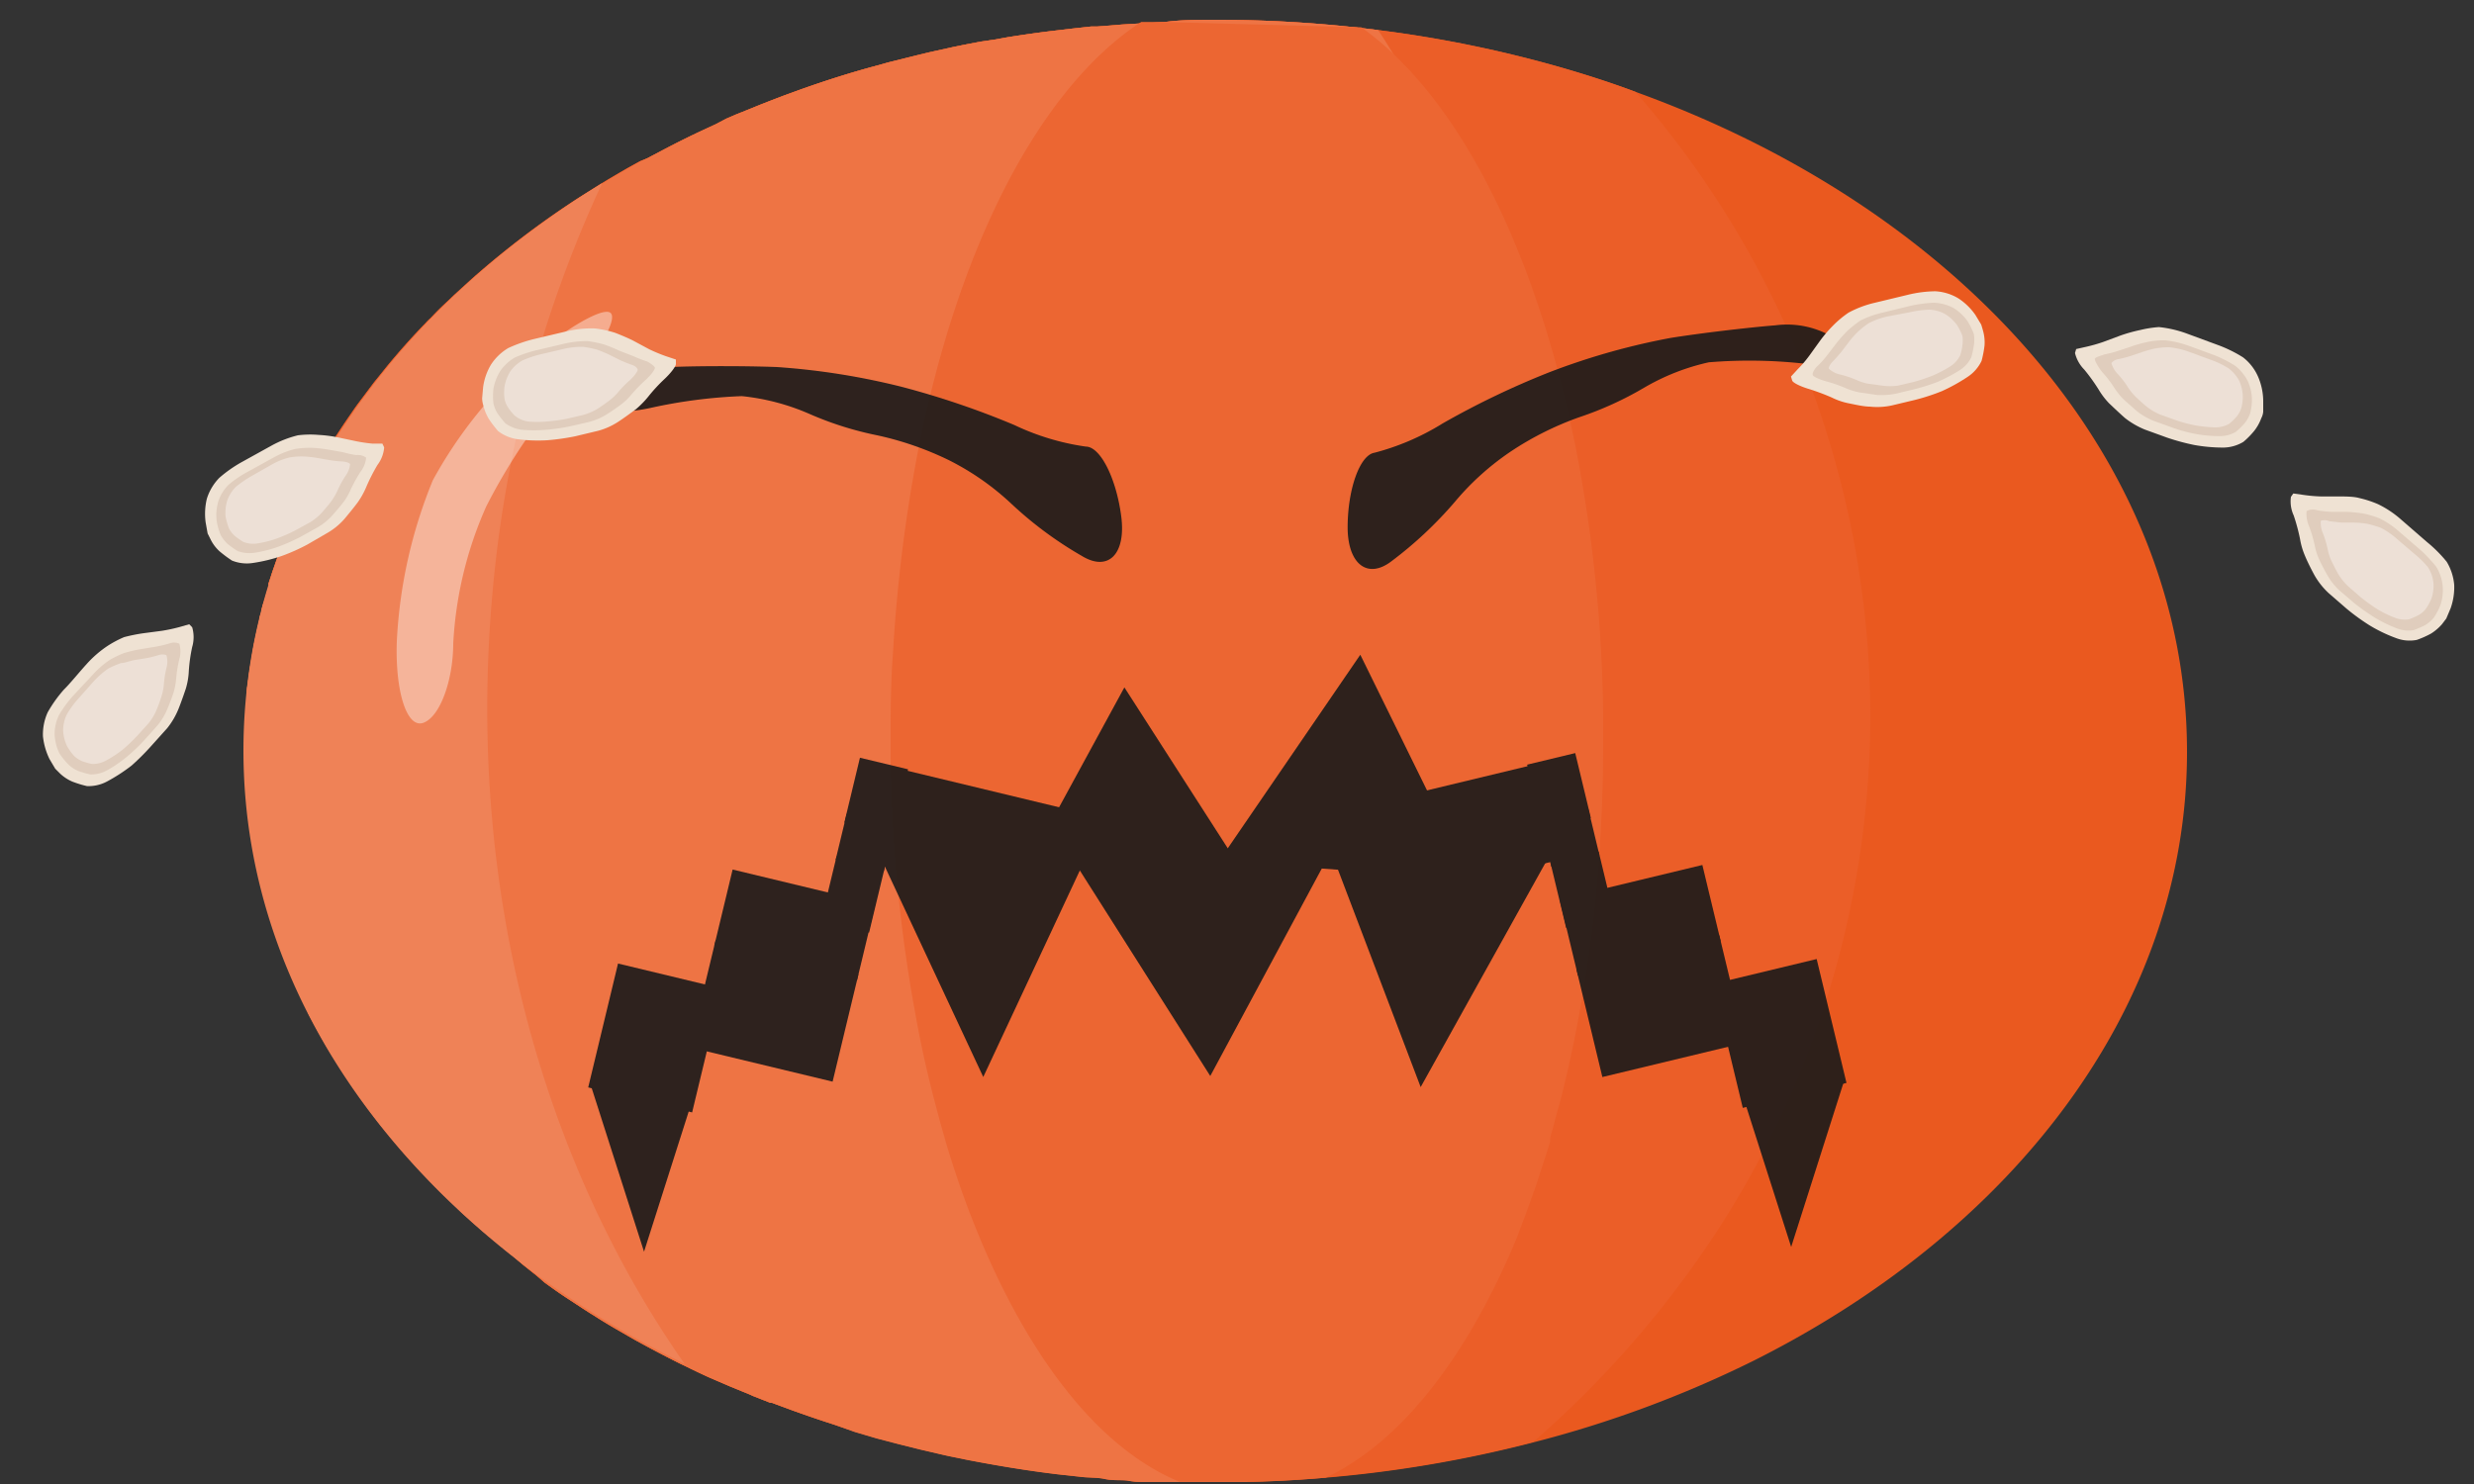 <svg xmlns="http://www.w3.org/2000/svg" width="125" height="75" viewBox="0 0 125 75"><rect x="0" y="0" width="125" height="75" fill="#333333" stroke="none"/><defs><style>.cls-1{fill:#ea591f;}.cls-2{fill:#eb5e28;}.cls-3{fill:#ee7444;}.cls-4{fill:#ec6632;}.cls-5{fill:#ef8257;}.cls-6{opacity:0.4;}.cls-7{fill:#fff;}.cls-8{opacity:0.9;}.cls-9{fill:#191919;}.cls-10{fill:#efe2d3;}.cls-11{fill:#e0cdbd;}.cls-12{fill:#ede0d6;}</style></defs><title>life_face_3</title><g id="final"><path class="cls-1" d="M110.5,38c0,12.83-8.69,24.14-21.88,30.76A56.8,56.8,0,0,1,77.46,72.9a62.69,62.69,0,0,1-10.57,1.79c-1.27.11-2.55.18-3.85.21l-1.64,0-1.79,0h-.1l-.87,0-.69,0c-.3,0-.59,0-.89-.06s-.8,0-1.2-.09-.81-.06-1.21-.11l-1.19-.13c-1.58-.19-3.13-.45-4.67-.75-.37-.08-.76-.15-1.14-.24l-1.12-.26-1.12-.28-1.11-.29-1.08-.32h0L42.15,72l-.43-.14c-.58-.19-1.15-.39-1.71-.59l-1-.37-.08,0-.89-.35-.15-.07-1-.41-1-.43c-.47-.21-.92-.43-1.37-.65a0,0,0,0,0,0,0l-.13-.06q-1.2-.6-2.34-1.23l-.92-.53c-.38-.22-.76-.45-1.13-.69-.19-.11-.38-.24-.57-.36l-.84-.55c-.38-.25-.74-.51-1.1-.77C27,64.34,26.47,64,26,63.54c-.23-.18-.46-.36-.68-.55l-.77-.64-.15-.12-.06-.06-.13-.11-.42-.37-.41-.37-.71-.68-.31-.3-.68-.69h0L21,58.93l-.61-.68c-.22-.25-.44-.51-.65-.77l-.54-.66-.06-.08a35.33,35.33,0,0,1-2.17-3.1c-.17-.26-.33-.52-.49-.79l-.34-.6c-.2-.36-.39-.71-.57-1.06l0-.08,0,0-.09-.19c-.07-.12-.13-.25-.19-.38-.15-.31-.3-.62-.44-.94l-.33-.78,0-.1-.17-.42c-.16-.42-.31-.85-.45-1.27l-.18-.54s0-.08,0-.13l-.06-.2c-.05-.16-.09-.32-.14-.48-.2-.72-.38-1.44-.52-2.18-.06-.3-.11-.6-.16-.9s-.1-.6-.14-.91-.06-.45-.08-.68c-.08-.73-.13-1.47-.15-2.21,0-.27,0-.53,0-.8s0-.43,0-.64,0-.56,0-.84c0-.11,0-.22,0-.33s0-.41,0-.6l0-.3a.28.28,0,0,1,0-.09.78.78,0,0,1,0-.16c0-.27.06-.53.09-.79s.07-.5.11-.74.09-.56.14-.83c.09-.47.2-.95.31-1.42,0-.06,0-.12.05-.18a1.33,1.33,0,0,1,.05-.19c0-.22.11-.43.17-.64s.11-.38.17-.56,0-.12,0-.18l.11-.33c.06-.2.13-.4.2-.59.14-.42.3-.84.47-1.25L14.5,27c.15-.37.32-.75.49-1.12l0-.07,0-.09.06-.12c.09-.2.19-.4.29-.6s.28-.56.43-.83.22-.42.34-.63a.05.05,0,0,0,0,0c.14-.25.29-.49.44-.75l.17-.27a.61.61,0,0,1,.07-.1l0-.09a.86.86,0,0,0,.1-.16c.26-.4.52-.8.8-1.2.15-.22.3-.44.46-.65l.42-.56.33-.44.26-.32.41-.51c.61-.74,1.25-1.46,1.93-2.16a3,3,0,0,1,.25-.25l.18-.19c.23-.24.47-.47.72-.7l.28-.27.8-.73.29-.26.36-.31a45.17,45.17,0,0,1,4.88-3.64l.4-.25.59-.37,0,0c.47-.29.95-.57,1.43-.85l.65-.36L32.7,8l.63-.33c.75-.4,1.51-.78,2.29-1.14l.56-.26L36.69,6l.51-.22L38,5.46c.53-.22,1.08-.43,1.63-.64l.77-.28c1.29-.46,2.6-.88,4-1.25.22-.06.44-.13.66-.18l.24-.06,1-.25.62-.15,1.27-.28.54-.11.84-.16L50.26,2l.66-.12c.76-.12,1.52-.23,2.28-.32l.93-.11,1-.11.3,0,.66-.05.59-.05,1-.06,1.12-.06C59.64,1,60.52,1,61.4,1a65.47,65.47,0,0,1,7.33.41l.9.11a61.54,61.54,0,0,1,9,1.82c1.37.39,2.72.82,4,1.3C99.13,10.6,110.5,23.28,110.5,38Z"/><path class="cls-2" d="M94.5,36.16a47.88,47.88,0,0,1-9.82,29,50.68,50.68,0,0,1-7.22,7.72,62.69,62.69,0,0,1-10.57,1.79c-1.27.11-2.55.18-3.85.21l-1.64,0-1.79,0h-.1l-.87,0-.69,0c-.3,0-.59,0-.89-.06s-.8,0-1.2-.09-.81-.06-1.21-.11l-1.19-.13c-1.58-.19-3.13-.45-4.67-.75-.37-.08-.76-.15-1.14-.24l-1.12-.26-1.12-.28-1.11-.29-1.08-.32h0L42.15,72l-.43-.14c-.58-.19-1.15-.39-1.71-.59l-1-.37-.08,0-.89-.35-.15-.07-1-.41-1-.43c-.47-.21-.92-.43-1.37-.65a0,0,0,0,0,0,0l-.13-.06q-1.2-.6-2.34-1.23l-.92-.53c-.38-.22-.76-.45-1.13-.69-.19-.11-.38-.24-.57-.36l-.84-.55c-.38-.25-.74-.51-1.1-.77C27,64.34,26.47,64,26,63.54c-.23-.18-.46-.36-.68-.55l-.77-.64-.15-.12-.06-.06-.13-.11-.42-.37-.41-.37-.71-.68-.31-.3-.68-.69h0L21,58.93l-.61-.68c-.22-.25-.44-.51-.65-.77l-.54-.66-.06-.08a35.33,35.33,0,0,1-2.17-3.1c-.17-.26-.33-.52-.49-.79l-.34-.6c-.2-.36-.39-.71-.57-1.06l0-.08,0,0-.09-.19c-.07-.12-.13-.25-.19-.38-.15-.31-.3-.62-.44-.94l-.33-.78,0-.1-.17-.42c-.16-.42-.31-.85-.45-1.27l-.18-.54s0-.08,0-.13l-.06-.2c-.05-.16-.09-.32-.14-.48-.2-.72-.38-1.44-.52-2.18-.06-.3-.11-.6-.16-.9s-.1-.6-.14-.91-.06-.45-.08-.68c-.08-.73-.13-1.47-.15-2.21,0-.27,0-.53,0-.8s0-.43,0-.64,0-.56,0-.84c0-.11,0-.22,0-.33s0-.41,0-.6l0-.3a.28.28,0,0,1,0-.09.78.78,0,0,1,0-.16c0-.27.06-.53.09-.79s.07-.5.11-.74.09-.56.14-.83c.09-.47.2-.95.31-1.42,0-.06,0-.12.05-.18a1.33,1.33,0,0,1,.05-.19c0-.22.11-.43.17-.64s.11-.38.17-.56,0-.12,0-.18l.11-.33c.06-.2.13-.4.2-.59.14-.42.3-.84.47-1.25L14.5,27c.15-.37.32-.75.49-1.12l0-.07,0-.09.06-.12c.09-.2.19-.4.29-.6s.28-.56.43-.83.22-.42.34-.63a.05.05,0,0,0,0,0c.14-.25.29-.49.44-.75l.17-.27a.61.61,0,0,1,.07-.1l0-.09a.86.86,0,0,0,.1-.16c.26-.4.52-.8.8-1.2.15-.22.3-.44.46-.65l.42-.56.33-.44.26-.32.41-.51c.61-.74,1.25-1.46,1.93-2.16a3,3,0,0,1,.25-.25l.18-.19c.23-.24.47-.47.72-.7l.28-.27.8-.73.29-.26.36-.31a45.17,45.17,0,0,1,4.88-3.64l.4-.25.59-.37,0,0c.47-.29.95-.57,1.43-.85l.65-.36L32.7,8l.63-.33c.75-.4,1.51-.78,2.29-1.14l.56-.26L36.69,6l.51-.22L38,5.46c.53-.22,1.08-.43,1.63-.64l.77-.28c1.29-.46,2.6-.88,4-1.25.22-.06.44-.13.66-.18l.24-.06,1-.25.62-.15,1.27-.28.54-.11.84-.16L50.26,2l.66-.12c.76-.12,1.52-.23,2.28-.32l.93-.11,1-.11.3,0,.66-.05.59-.05,1-.06,1.12-.06C59.64,1,60.52,1,61.4,1a65.47,65.47,0,0,1,7.33.41l.9.11a61.54,61.54,0,0,1,9,1.82c1.37.39,2.72.82,4,1.3A48.08,48.08,0,0,1,94.5,36.16Z"/><path class="cls-3" d="M79.19,34.13v.5h0c0,.75,0,1.51-.06,2.26a60.33,60.33,0,0,1-3.55,18c-.25.69-.51,1.38-.79,2.06l-.57,1.34c-.49,1.11-1,2.2-1.55,3.27A54.49,54.49,0,0,1,63,74.9l-1.64,0-1.79,0h-.1l-.87,0-.69,0c-.3,0-.59,0-.89-.06s-.8,0-1.2-.09-.81-.06-1.21-.11l-1.19-.13c-1.58-.19-3.13-.45-4.67-.75-.37-.08-.76-.15-1.14-.24l-1.12-.26-1.12-.28-1.11-.29-1.08-.32h0L42.15,72l-.43-.14c-.58-.19-1.15-.39-1.71-.59l-1-.37-.08,0-.89-.35-.15-.07-1-.41-1-.43c-.47-.21-.92-.43-1.37-.65a0,0,0,0,0,0,0l-.13-.06q-1.2-.6-2.34-1.23l-.92-.53c-.38-.22-.76-.45-1.13-.69-.19-.11-.38-.24-.57-.36l-.84-.55c-.38-.25-.74-.51-1.1-.77C27,64.34,26.47,64,26,63.54c-.23-.18-.46-.36-.68-.55l-.77-.64-.15-.12-.06-.06-.13-.11-.42-.37-.41-.37-.71-.68-.31-.3-.68-.69h0L21,58.93l-.61-.68c-.22-.25-.44-.51-.65-.77l-.54-.66-.06-.08a35.33,35.33,0,0,1-2.17-3.1c-.17-.26-.33-.52-.49-.79l-.34-.6c-.2-.36-.39-.71-.57-1.06l0-.08,0,0-.09-.19-.05-.09c-.05-.09-.09-.19-.14-.29-.15-.31-.3-.62-.44-.94l-.33-.78,0-.1-.17-.42c-.16-.42-.31-.85-.45-1.27l-.18-.54s0-.08,0-.13l-.06-.2c-.05-.16-.09-.32-.14-.48-.2-.72-.38-1.44-.52-2.18-.06-.3-.11-.6-.16-.9s-.1-.6-.14-.91-.06-.45-.08-.68c-.08-.73-.13-1.47-.15-2.21,0-.27,0-.53,0-.8s0-.43,0-.64,0-.56,0-.84c0-.11,0-.22,0-.33s0-.41,0-.6l0-.3a.28.28,0,0,1,0-.09.78.78,0,0,1,0-.16c0-.27.06-.53.09-.79s.07-.5.11-.74.09-.56.14-.83c.09-.47.2-.95.31-1.42,0-.06,0-.12.05-.18a1.33,1.33,0,0,1,.05-.19c0-.22.11-.43.17-.64s.11-.38.17-.56,0-.12,0-.18l.11-.33c.06-.2.13-.4.2-.59.14-.42.3-.84.47-1.25L14.5,27c.15-.37.32-.75.49-1.12l0-.07,0-.09.06-.12c.09-.2.19-.4.29-.6s.28-.56.43-.83.22-.42.34-.63a.05.05,0,0,0,0,0c.14-.25.29-.49.44-.75l.17-.27a.61.61,0,0,1,.07-.1,2,2,0,0,1,.14-.25c.26-.4.52-.8.8-1.2.15-.22.3-.44.46-.65l.42-.56.33-.44.26-.32.41-.51c.61-.74,1.25-1.46,1.93-2.16a3,3,0,0,1,.25-.25l.18-.19c.23-.24.47-.47.72-.7l.28-.27.8-.73.29-.26.36-.31a45.17,45.17,0,0,1,4.88-3.64l.4-.25.59-.37,0,0c.47-.29.95-.57,1.43-.85l.65-.36L32.7,8l.63-.33c.75-.4,1.51-.78,2.29-1.14l.56-.26L36.69,6l.51-.22L38,5.46c.53-.22,1.08-.43,1.63-.64l.77-.28c1.29-.46,2.6-.88,4-1.25.22-.06.44-.13.66-.18l.24-.06,1-.25.62-.15,1.27-.28.54-.11.84-.16L50.26,2l.66-.12c.76-.12,1.52-.23,2.28-.32l.93-.11,1-.11.3,0,.66-.05.59-.05,1-.06,1.12-.06C59.64,1,60.52,1,61.4,1a65.47,65.47,0,0,1,7.33.41l.9.11c.3.45.59.92.88,1.39h0a58.24,58.24,0,0,1,7.73,20.4A62,62,0,0,1,79.19,34.13Z"/><path class="cls-4" d="M81,37.51a79.31,79.31,0,0,1-.53,9.27c-.22,1.79-.49,3.54-.82,5.22l-.06.31c-.14.72-.3,1.43-.46,2.13-.12.48-.23,1-.36,1.43s-.29,1.1-.45,1.64c0,.06,0,.13,0,.19-.17.56-.35,1.11-.53,1.65l-.14.45h0c-.33.94-.67,1.85-1,2.73-2.49,6-5.85,10.36-9.67,12.15-1.27.11-2.55.18-3.85.21l-1.64,0-1.79,0h-.1c-4.3-1.77-8-6.76-10.66-13.74-.43-1.15-.84-2.35-1.2-3.6-.11-.38-.22-.76-.32-1.15-.41-1.5-.77-3-1.08-4.67h0A76.3,76.3,0,0,1,45,38.26v-.75c0-1.54,0-3,.12-4.54h0a78,78,0,0,1,.84-7.77C47.78,13.71,52.15,4.7,57.66,1.11l1.12,0,10,.27a14.31,14.31,0,0,1,1.78,1.5h0c4.13,4,7.42,11.26,9.14,20.18A74.63,74.63,0,0,1,81,36.17C81,36.61,81,37.06,81,37.51Z"/><path class="cls-5" d="M34.59,68.93c-13.43-6.6-22.29-18-22.29-31,0-11.57,7.06-21.9,18.12-28.67a62.21,62.21,0,0,0-5.59,21.33C23.65,45.19,27.47,58.77,34.59,68.93Z"/><g class="cls-6"><path class="cls-7" d="M30.88,15.85c-.26-.4-2,.55-3.91,2.12a22.61,22.61,0,0,0-5.1,6.3,24.58,24.58,0,0,0-1.82,8.13c-.09,2.56.51,4.43,1.34,4.13s1.5-2.1,1.51-4a19.46,19.46,0,0,1,1.67-6.94,30.49,30.49,0,0,1,4.22-6.23C30.21,17.82,31.15,16.25,30.88,15.85Z"/></g><g class="cls-8"><polygon class="cls-9" points="29.86 54.88 35.21 54.88 32.54 63.26 29.86 54.88"/><rect class="cls-9" x="30.4" y="49.24" width="5.4" height="6.44" transform="translate(13.19 -6.29) rotate(13.53)"/><rect class="cls-9" x="35.41" y="48.29" width="7.42" height="5.58" transform="translate(13.03 -7.73) rotate(13.53)"/><rect class="cls-9" x="36.45" y="44.76" width="7.42" height="3.97" transform="translate(12.05 -8.1) rotate(13.53)"/><rect class="cls-9" x="41.84" y="43.51" width="2.5" height="3.37" transform="translate(11.77 -8.82) rotate(13.53)"/><rect class="cls-9" x="42.47" y="41.38" width="2.5" height="2.4" transform="translate(11.17 -9.04) rotate(13.53)"/><polygon class="cls-9" points="44.58 43.52 54.78 43.52 49.68 54.43 44.58 43.52"/><rect class="cls-9" x="43.02" y="38.54" width="2.5" height="3.37" transform="translate(10.64 -9.24) rotate(13.53)"/><rect class="cls-9" x="44.77" y="39.9" width="9.47" height="4.98" transform="translate(11.29 -10.4) rotate(13.53)"/><polygon class="cls-9" points="62.54 43.66 51.74 44.05 56.81 34.74 62.54 43.66"/><polygon class="cls-9" points="54.38 43.71 67.13 43.25 61.15 54.38 54.38 43.71"/><polygon class="cls-9" points="61.59 43.52 74.31 44.44 68.73 33.09 61.59 43.52"/><polygon class="cls-9" points="66.94 42.21 78.4 43.04 71.78 54.94 66.94 42.21"/><polygon class="cls-9" points="93.17 54.64 87.82 54.64 90.5 63.02 93.17 54.64"/><rect class="cls-9" x="87.24" y="49.01" width="5.39" height="6.44" transform="translate(189.58 81.97) rotate(166.47)"/><rect class="cls-9" x="80.2" y="48.05" width="7.42" height="5.58" transform="translate(177.39 80.65) rotate(166.47)"/><rect class="cls-9" x="79.16" y="44.52" width="7.42" height="3.97" transform="translate(174.32 72.34) rotate(166.47)"/><rect class="cls-9" x="78.69" y="43.27" width="2.5" height="3.37" transform="translate(168.19 69.97) rotate(166.47)"/><rect class="cls-9" x="78.07" y="41.14" width="2.5" height="2.4" transform="translate(166.34 64.95) rotate(166.47)"/><rect class="cls-9" x="77.51" y="38.31" width="2.5" height="3.37" transform="translate(164.7 60.45) rotate(166.47)"/><rect class="cls-9" x="68.8" y="39.66" width="9.47" height="4.98" transform="translate(154.88 65.94) rotate(166.47)"/></g><g class="cls-8"><path class="cls-9" d="M54.86,22.57c.74,0,1.54,1.61,1.79,3.52s-.65,2.83-2,2a19.17,19.17,0,0,1-3.55-2.63,13.37,13.37,0,0,0-3.19-2.22A16,16,0,0,0,44.32,22a16.84,16.84,0,0,1-3.42-1.08,11.37,11.37,0,0,0-3.42-.9,25.8,25.8,0,0,0-4.63.6c-1.7.37-2.73.07-2.28-.65a4.51,4.51,0,0,1,3.32-1.42c1.37-.06,3.79-.06,5.37,0a35.92,35.92,0,0,1,6.3,1,42.6,42.6,0,0,1,5.69,1.93A12.44,12.44,0,0,0,54.86,22.57Z"/></g><g class="cls-8"><path class="cls-9" d="M69.45,22.88c-.73.11-1.34,1.78-1.36,3.7s1,2.72,2.22,1.78a20,20,0,0,0,3.2-3,13.52,13.52,0,0,1,2.88-2.58,15.65,15.65,0,0,1,3.42-1.7,17.11,17.11,0,0,0,3.25-1.48,11.29,11.29,0,0,1,3.28-1.29,25.23,25.23,0,0,1,4.65.05c1.73.15,2.71-.26,2.18-.92a4.5,4.5,0,0,0-3.45-1c-1.37.11-3.76.39-5.32.64a34.76,34.76,0,0,0-6.11,1.73,42.36,42.36,0,0,0-5.4,2.59A12.49,12.49,0,0,1,69.45,22.88Z"/></g><path class="cls-10" d="M93.4,15.8a5.32,5.32,0,0,1,1.33-.5l1.66-.4a6.1,6.1,0,0,1,1.39-.18,2.53,2.53,0,0,1,1.17.36,3.13,3.13,0,0,1,.86.84l.29.48s.05.15.1.34a2.18,2.18,0,0,1,.07.72,5.63,5.63,0,0,1-.15.78,2,2,0,0,1-.71.81,9,9,0,0,1-1.3.72,10.56,10.56,0,0,1-1.35.44l-1.17.28a3.48,3.48,0,0,1-1.12.06c-.33,0-.81-.12-1.08-.17a3.46,3.46,0,0,1-.84-.29,11.44,11.44,0,0,0-1.15-.43c-.44-.13-.82-.32-.85-.43l-.06-.2.34-.37a5.88,5.88,0,0,0,.59-.69l.54-.75a6.69,6.69,0,0,1,.65-.76A5.12,5.12,0,0,1,93.4,15.8Z"/><path class="cls-11" d="M91.59,18.94c0,.09.34.24.7.34a7.07,7.07,0,0,1,.95.33,3.38,3.38,0,0,0,.7.22l.89.13a3.66,3.66,0,0,0,.94-.06l1-.24a10.41,10.41,0,0,0,1.13-.36A8.65,8.65,0,0,0,99,18.72a1.62,1.62,0,0,0,.6-.66,4.76,4.76,0,0,0,.13-.61,1.79,1.79,0,0,0,0-.57,3.84,3.84,0,0,0-.32-.65,2.47,2.47,0,0,0-.7-.66,2.28,2.28,0,0,0-1-.27,6.59,6.59,0,0,0-1.16.15l-1.39.34A4.93,4.93,0,0,0,94,16.2a5.78,5.78,0,0,0-.67.53,7.84,7.84,0,0,0-.54.61l-.46.6a4.93,4.93,0,0,1-.5.56C91.67,18.65,91.56,18.86,91.59,18.94Z"/><path class="cls-12" d="M92.41,18.64a1.21,1.21,0,0,0,.58.29,5.6,5.6,0,0,1,.8.27,2.63,2.63,0,0,0,.58.19l.74.1a2.9,2.9,0,0,0,.78,0l.81-.19a8.44,8.44,0,0,0,.93-.31,6.13,6.13,0,0,0,.92-.48,1.42,1.42,0,0,0,.49-.55,2.33,2.33,0,0,0,.11-.51,1.54,1.54,0,0,0,0-.48,3,3,0,0,0-.27-.54,2.09,2.09,0,0,0-.59-.55,1.79,1.79,0,0,0-.8-.23,5.2,5.2,0,0,0-1,.13L95.34,16a3.74,3.74,0,0,0-.93.34,4.08,4.08,0,0,0-.55.44,4.32,4.32,0,0,0-.45.51l-.38.5c-.1.12-.28.33-.42.47S92.38,18.57,92.41,18.64Z"/><path class="cls-10" d="M30.07,16.6a5.19,5.19,0,0,0-1.42.14L27,17.13a7.23,7.23,0,0,0-1.32.46,2.64,2.64,0,0,0-.88.85,3,3,0,0,0-.39,1.13l-.05.56s0,.16.06.36a2.55,2.55,0,0,0,.27.67,5.53,5.53,0,0,0,.48.63,2.08,2.08,0,0,0,1,.41,8.05,8.05,0,0,0,1.48.05,11.67,11.67,0,0,0,1.41-.2l1.17-.28a3.54,3.54,0,0,0,1-.45c.28-.18.67-.47.89-.63a4.73,4.73,0,0,0,.63-.64,8.33,8.33,0,0,1,.83-.9c.33-.31.59-.66.57-.77l0-.21L33.64,18a8.53,8.53,0,0,1-.84-.35L32,17.22c-.25-.13-.66-.3-.92-.4A5.38,5.38,0,0,0,30.07,16.6Z"/><path class="cls-11" d="M33.09,18.59c0,.09-.2.37-.48.62a8.66,8.66,0,0,0-.7.72,2.87,2.87,0,0,1-.53.51c-.18.14-.51.37-.74.51a3.24,3.24,0,0,1-.86.37l-1,.23a10,10,0,0,1-1.17.17,7.29,7.29,0,0,1-1.24,0,1.8,1.8,0,0,1-.83-.32,4.41,4.41,0,0,1-.39-.49,1.61,1.61,0,0,1-.22-.53,3.35,3.35,0,0,1,0-.72,2.56,2.56,0,0,1,.34-.9,2.32,2.32,0,0,1,.74-.69,6.43,6.43,0,0,1,1.1-.37l1.4-.33a5,5,0,0,1,1.17-.13,5.43,5.43,0,0,1,.84.17,7.12,7.12,0,0,1,.76.31L32,18a6.86,6.86,0,0,0,.7.27C32.88,18.37,33.07,18.5,33.09,18.59Z"/><path class="cls-12" d="M32.22,18.69c0,.07-.16.31-.39.52a5.3,5.3,0,0,0-.59.6,2.54,2.54,0,0,1-.44.42c-.15.12-.42.31-.61.43a2.85,2.85,0,0,1-.72.31l-.81.19a8.55,8.55,0,0,1-1,.14,5.05,5.05,0,0,1-1,0A1.4,1.4,0,0,1,26,21a2.47,2.47,0,0,1-.33-.41,1.21,1.21,0,0,1-.18-.44,2.41,2.41,0,0,1,0-.61,2.16,2.16,0,0,1,.28-.75,1.87,1.87,0,0,1,.62-.57,5.36,5.36,0,0,1,.91-.31l1.16-.27a3.84,3.84,0,0,1,1-.11,5.1,5.1,0,0,1,.7.14c.18.06.46.18.63.26l.56.28c.14.06.4.17.58.23S32.21,18.61,32.22,18.69Z"/><path class="cls-10" d="M15.05,22a5.51,5.51,0,0,0-1.33.52l-1.5.83a6.68,6.68,0,0,0-1.14.8,2.63,2.63,0,0,0-.63,1.06,3.24,3.24,0,0,0-.06,1.19l.1.56.16.32a2,2,0,0,0,.44.58,6.45,6.45,0,0,0,.63.47,2,2,0,0,0,1.07.12,8.17,8.17,0,0,0,1.44-.35,9.78,9.78,0,0,0,1.3-.58l1-.58a3.44,3.44,0,0,0,.87-.71c.21-.25.52-.63.68-.85a4.06,4.06,0,0,0,.43-.78,9.59,9.59,0,0,1,.56-1.1,1.69,1.69,0,0,0,.34-.89l-.09-.19-.5,0A7.56,7.56,0,0,1,18,22.3l-.9-.19a6.54,6.54,0,0,0-1-.13A5,5,0,0,0,15.05,22Z"/><path class="cls-11" d="M18.5,23.13a1.37,1.37,0,0,1-.29.72,8.12,8.12,0,0,0-.49.89,3.15,3.15,0,0,1-.36.63c-.14.18-.4.49-.58.69a3.1,3.1,0,0,1-.73.59l-.88.49a10,10,0,0,1-1.08.48,6.74,6.74,0,0,1-1.19.31,1.72,1.72,0,0,1-.89-.08,4.67,4.67,0,0,1-.51-.36,1.88,1.88,0,0,1-.35-.45,3.12,3.12,0,0,1-.2-.7,2.48,2.48,0,0,1,.08-1,2.08,2.08,0,0,1,.53-.85,5.52,5.52,0,0,1,1-.67l1.25-.69a4.47,4.47,0,0,1,1.1-.44,4.89,4.89,0,0,1,.84-.06,7.34,7.34,0,0,1,.82.09l.74.13A5.47,5.47,0,0,0,18,23,.69.69,0,0,1,18.5,23.13Z"/><path class="cls-12" d="M17.69,23.46a1.23,1.23,0,0,1-.24.6,5.27,5.27,0,0,0-.4.74,3.3,3.3,0,0,1-.31.53c-.11.15-.33.41-.48.58a2.75,2.75,0,0,1-.6.49l-.73.4a8.38,8.38,0,0,1-.9.4,5.47,5.47,0,0,1-1,.26,1.35,1.35,0,0,1-.73-.07,3.61,3.61,0,0,1-.43-.3,1.36,1.36,0,0,1-.3-.38,3.77,3.77,0,0,1-.17-.58,2.21,2.21,0,0,1,.07-.8,1.89,1.89,0,0,1,.44-.72,5.53,5.53,0,0,1,.8-.55l1-.57a3.61,3.61,0,0,1,.91-.37,3.44,3.44,0,0,1,.71-.05,5.23,5.23,0,0,1,.68.07l.62.11a5.32,5.32,0,0,0,.62.07C17.47,23.33,17.66,23.39,17.69,23.46Z"/><path class="cls-10" d="M109.08,16.53a5.82,5.82,0,0,1,1.39.32l1.6.59a6.72,6.72,0,0,1,1.26.62,2.49,2.49,0,0,1,.77,1,3.16,3.16,0,0,1,.25,1.17l0,.56s0,.16-.1.35a2.3,2.3,0,0,1-.35.63,4.15,4.15,0,0,1-.55.56,2,2,0,0,1-1,.29,8.3,8.3,0,0,1-1.48-.13,11.28,11.28,0,0,1-1.37-.37l-1.13-.41a4.22,4.22,0,0,1-1-.58c-.24-.21-.6-.55-.8-.74a3.81,3.81,0,0,1-.54-.71,9.51,9.51,0,0,0-.72-1,1.79,1.79,0,0,1-.47-.84l.06-.2.49-.11a7.82,7.82,0,0,0,.88-.25l.86-.32a8.1,8.1,0,0,1,1-.28A5.69,5.69,0,0,1,109.08,16.53Z"/><path class="cls-11" d="M105.84,18.14c0,.09.15.39.39.68a6.08,6.08,0,0,1,.61.8,3.83,3.83,0,0,0,.46.57l.68.6a3.49,3.49,0,0,0,.81.47l.94.34a8.14,8.14,0,0,0,1.14.32,6.49,6.49,0,0,0,1.23.12,1.62,1.62,0,0,0,.86-.21,3.75,3.75,0,0,0,.45-.44,1.65,1.65,0,0,0,.28-.5,2.82,2.82,0,0,0,.09-.72,2.37,2.37,0,0,0-.22-.93,2.32,2.32,0,0,0-.65-.77,6.87,6.87,0,0,0-1-.51l-1.34-.49a5.06,5.06,0,0,0-1.16-.27,3.86,3.86,0,0,0-.84.07,7.23,7.23,0,0,0-.8.21l-.71.24a5.75,5.75,0,0,1-.72.19C106.07,18,105.86,18.06,105.84,18.14Z"/><path class="cls-12" d="M106.68,18.35a1.27,1.27,0,0,0,.33.56,4.56,4.56,0,0,1,.51.67,3.13,3.13,0,0,0,.38.47c.14.13.39.36.56.5a3,3,0,0,0,.68.4l.78.28a7.65,7.65,0,0,0,1,.27,7.32,7.32,0,0,0,1,.1,1.44,1.44,0,0,0,.71-.18,3.34,3.34,0,0,0,.38-.37,1.32,1.32,0,0,0,.23-.42,2.35,2.35,0,0,0,.08-.6,2.14,2.14,0,0,0-.18-.78,1.89,1.89,0,0,0-.55-.64,4.41,4.41,0,0,0-.87-.42l-1.12-.41a4.08,4.08,0,0,0-1-.23,4,4,0,0,0-.7.06,6.36,6.36,0,0,0-.66.18l-.59.2c-.15.05-.42.12-.61.16A.54.54,0,0,0,106.68,18.35Z"/><path class="cls-10" d="M120.15,25.48a5.13,5.13,0,0,1,1.18.79l1.29,1.12a6.84,6.84,0,0,1,1,1,2.7,2.7,0,0,1,.38,1.17,3.18,3.18,0,0,1-.18,1.18l-.22.52-.22.29a2.53,2.53,0,0,1-.55.47,4.75,4.75,0,0,1-.72.32,1.9,1.9,0,0,1-1.07-.1,7.51,7.51,0,0,1-1.34-.65,10.85,10.85,0,0,1-1.14-.83l-.91-.79a3.82,3.82,0,0,1-.7-.88c-.16-.29-.38-.73-.49-1a3.69,3.69,0,0,1-.25-.85,9.61,9.61,0,0,0-.32-1.19,1.69,1.69,0,0,1-.14-.94l.12-.17.5.07a7.65,7.65,0,0,0,.91.08h.92c.27,0,.72,0,1,.08A5.42,5.42,0,0,1,120.15,25.48Z"/><path class="cls-11" d="M116.54,25.83a1.56,1.56,0,0,0,.13.77,7.06,7.06,0,0,1,.29,1,3,3,0,0,0,.23.7c.09.2.28.56.42.8a3.22,3.22,0,0,0,.58.73l.76.65a10.67,10.67,0,0,0,1,.71,6.73,6.73,0,0,0,1.11.55,1.63,1.63,0,0,0,.88.11,5.06,5.06,0,0,0,.58-.25,1.73,1.73,0,0,0,.44-.37,3.37,3.37,0,0,0,.34-.64,2.39,2.39,0,0,0,.12-.95,2.25,2.25,0,0,0-.33-1,7.67,7.67,0,0,0-.8-.85l-1.08-.93a4.42,4.42,0,0,0-1-.67,5,5,0,0,0-.81-.24,7.34,7.34,0,0,0-.82-.08l-.75,0a5.2,5.2,0,0,1-.74-.08A.68.68,0,0,0,116.54,25.83Z"/><path class="cls-12" d="M117.26,26.32a1.32,1.32,0,0,0,.11.64,5,5,0,0,1,.24.81,2.45,2.45,0,0,0,.19.58c.08.17.23.47.34.66a3,3,0,0,0,.49.61l.63.55a9.24,9.24,0,0,0,.8.58,4.94,4.94,0,0,0,.92.46,1.34,1.34,0,0,0,.73.09,3.48,3.48,0,0,0,.48-.21,1.25,1.25,0,0,0,.37-.31,2.8,2.8,0,0,0,.29-.53,2,2,0,0,0,.1-.8,1.83,1.83,0,0,0-.28-.79A4.71,4.71,0,0,0,122,28l-.9-.77a3.87,3.87,0,0,0-.82-.56,5.82,5.82,0,0,0-.68-.2,5.05,5.05,0,0,0-.68-.06l-.62,0-.62-.07A.58.58,0,0,0,117.26,26.32Z"/><path class="cls-10" d="M5.44,32.64a5.49,5.49,0,0,0-1.07.93c-.34.37-.85,1-1.14,1.28A6.63,6.63,0,0,0,2.41,36a2.7,2.7,0,0,0-.24,1.21,3.43,3.43,0,0,0,.33,1.15l.29.49.25.25a2.15,2.15,0,0,0,.61.4,5.48,5.48,0,0,0,.75.23,2,2,0,0,0,1-.23,8.88,8.88,0,0,0,1.25-.81,12.22,12.22,0,0,0,1-1l.8-.89a3.9,3.9,0,0,0,.58-1c.12-.3.28-.76.36-1a3.68,3.68,0,0,0,.15-.89,8.35,8.35,0,0,1,.17-1.21,1.77,1.77,0,0,0,0-1l-.15-.15-.49.14a8.4,8.4,0,0,1-.89.19l-.91.12a8.52,8.52,0,0,0-1,.2A5.44,5.44,0,0,0,5.44,32.64Z"/><path class="cls-11" d="M9.06,32.53a1.38,1.38,0,0,1,0,.78,6.84,6.84,0,0,0-.16,1,3.5,3.5,0,0,1-.14.72c-.07.21-.21.59-.32.84a3.24,3.24,0,0,1-.49.8l-.67.75a9.52,9.52,0,0,1-.85.81,6.62,6.62,0,0,1-1,.69,1.7,1.7,0,0,1-.86.22,4.73,4.73,0,0,1-.6-.17,1.64,1.64,0,0,1-.49-.31A3.49,3.49,0,0,1,3,38.07a2.5,2.5,0,0,1-.24-.93,2.21,2.21,0,0,1,.22-1,6.26,6.26,0,0,1,.68-.94l1-1.07a4.48,4.48,0,0,1,.89-.78A5.17,5.17,0,0,1,6.28,33a7.33,7.33,0,0,1,.81-.19l.74-.12a5.69,5.69,0,0,0,.72-.17A.67.67,0,0,1,9.06,32.53Z"/><path class="cls-12" d="M8.41,33.11a1.21,1.21,0,0,1,0,.65,5.19,5.19,0,0,0-.13.83,2.89,2.89,0,0,1-.12.6,7,7,0,0,1-.26.71,2.77,2.77,0,0,1-.4.66l-.56.62a9.31,9.31,0,0,1-.71.68,5.56,5.56,0,0,1-.86.57,1.4,1.4,0,0,1-.72.18,3.65,3.65,0,0,1-.5-.14,1.38,1.38,0,0,1-.4-.26,2.7,2.7,0,0,1-.36-.5,2.08,2.08,0,0,1-.2-.77,1.86,1.86,0,0,1,.18-.82,4.56,4.56,0,0,1,.57-.79l.79-.89a4.38,4.38,0,0,1,.74-.65,4.55,4.55,0,0,1,.65-.28c.18,0,.48-.12.67-.15l.62-.1a5.83,5.83,0,0,0,.6-.15A.61.61,0,0,1,8.41,33.11Z"/></g></svg>
